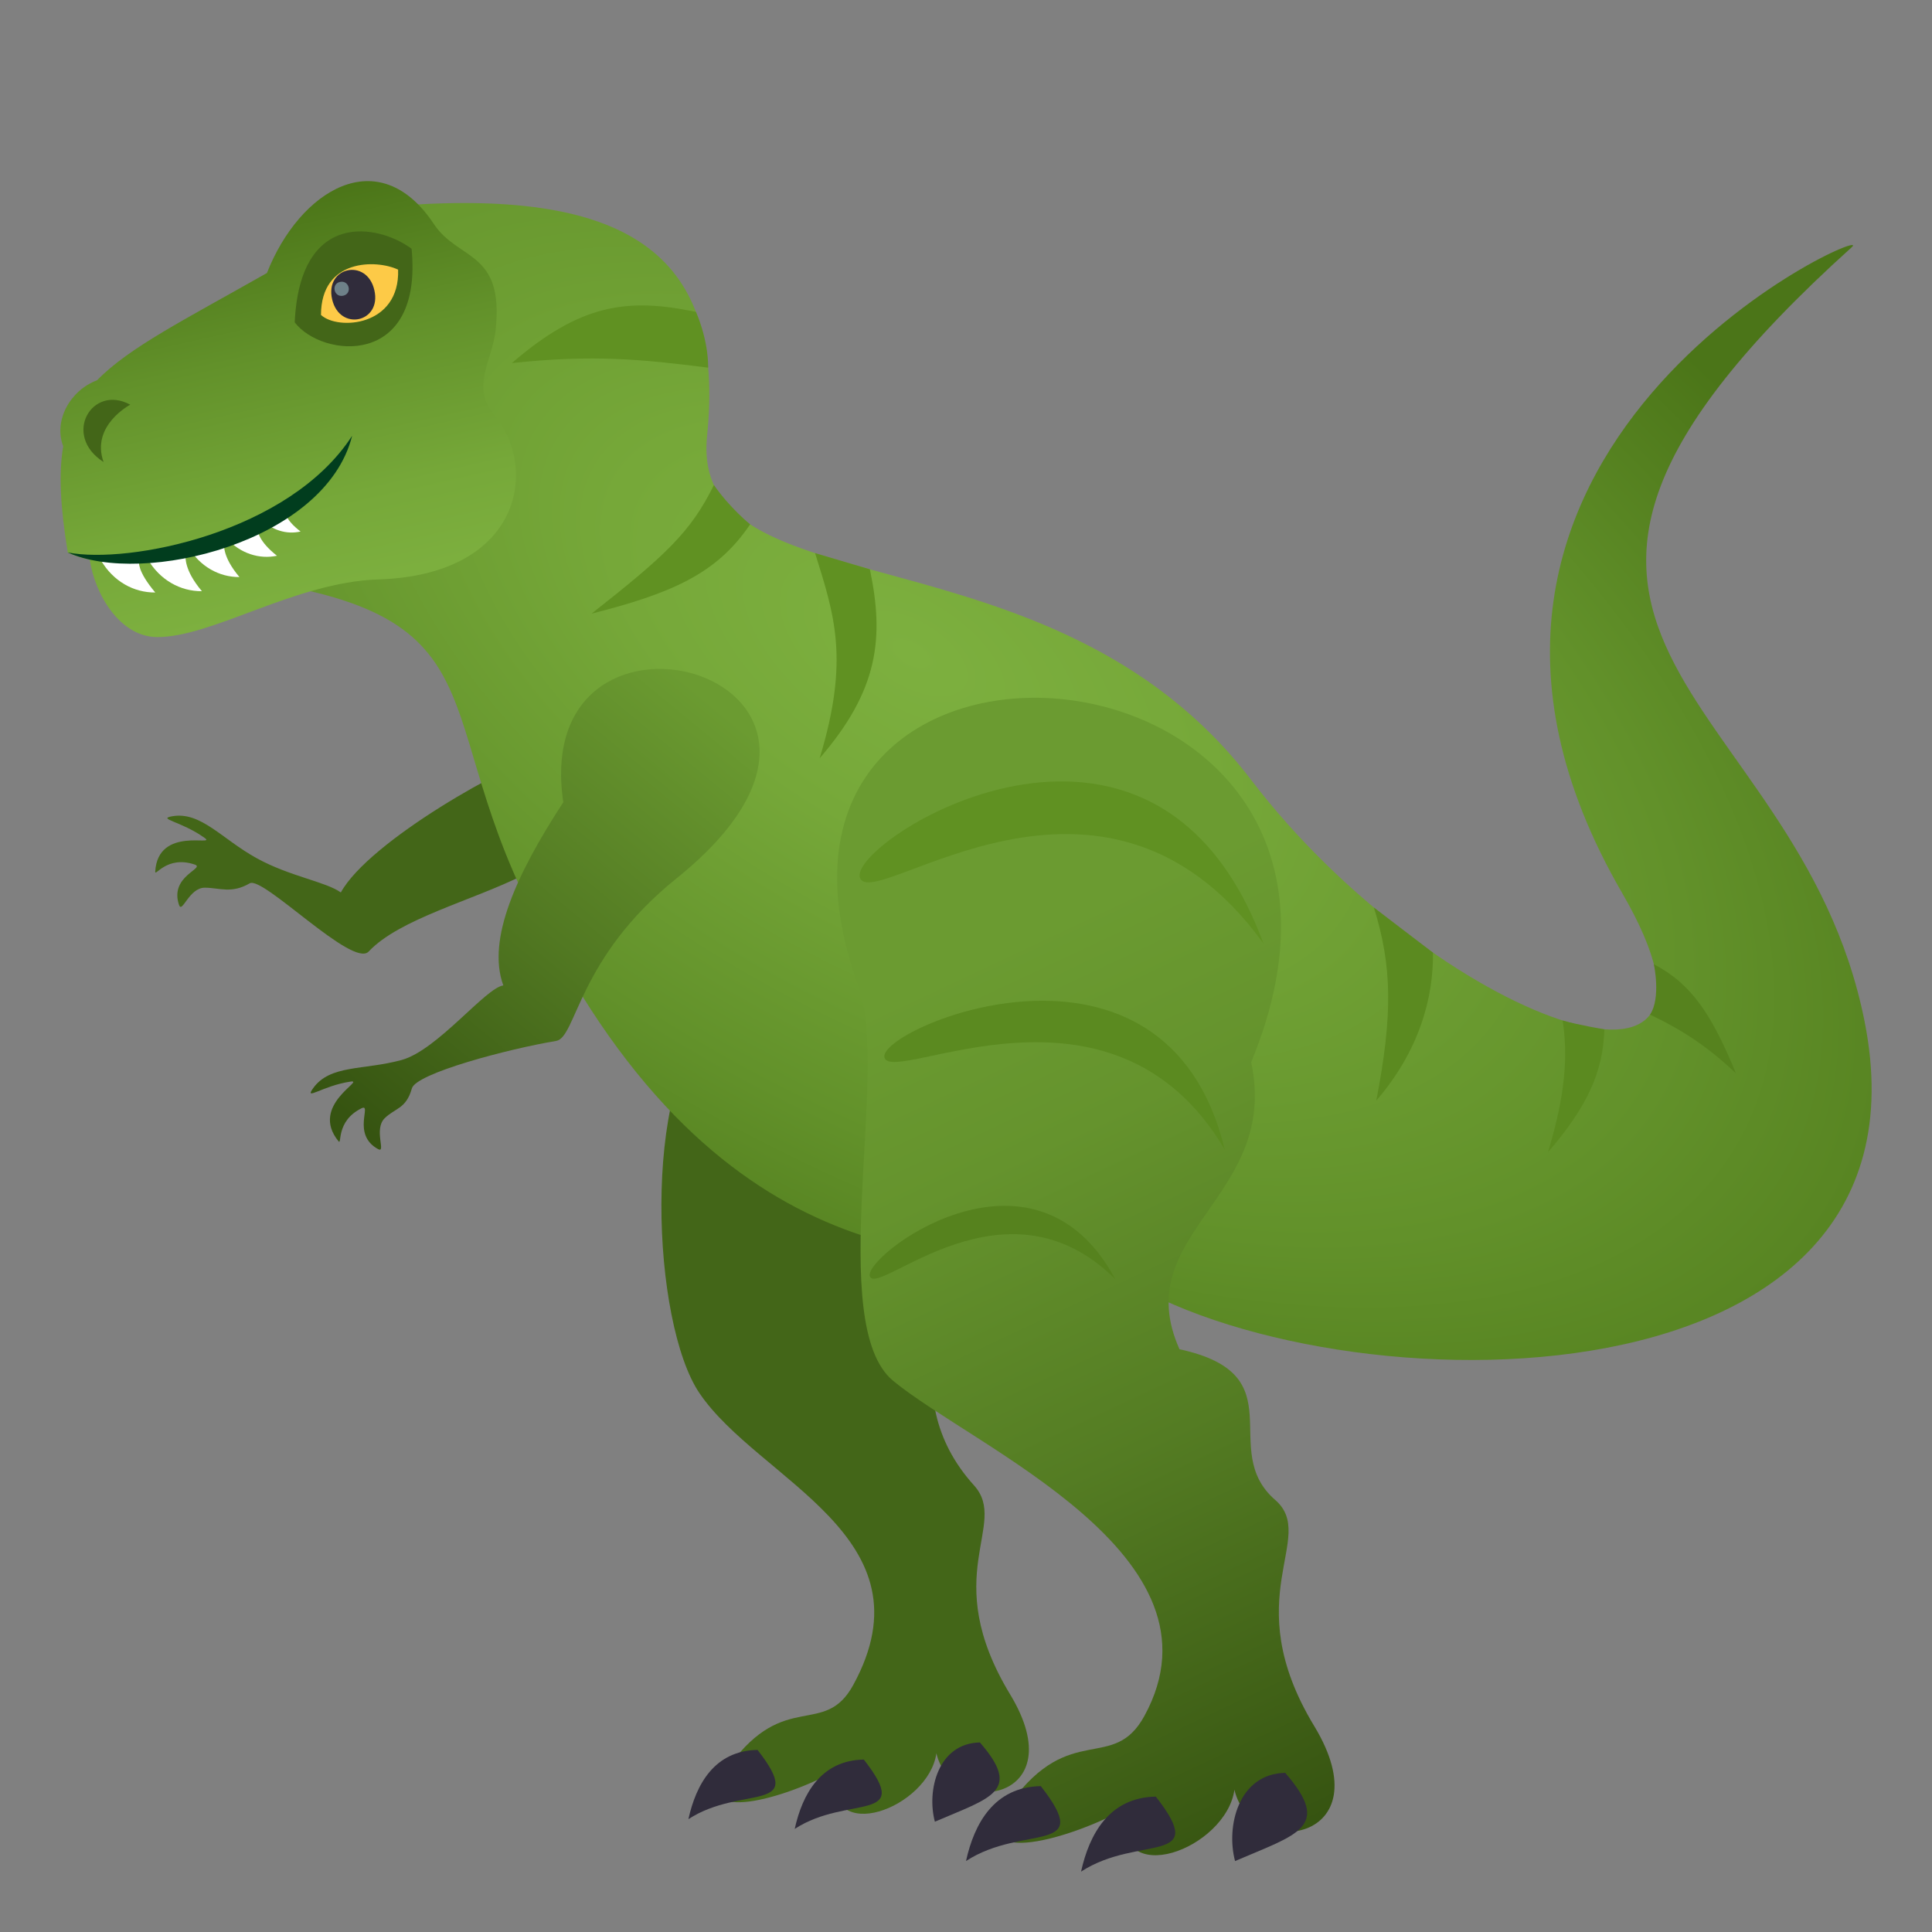 <?xml version="1.0" encoding="utf-8"?>
<!-- Generator: Adobe Illustrator 15.0.0, SVG Export Plug-In . SVG Version: 6.00 Build 0)  -->
<!DOCTYPE svg PUBLIC "-//W3C//DTD SVG 1.1//EN" "http://www.w3.org/Graphics/SVG/1.1/DTD/svg11.dtd">
<svg version="1.1" id="Layer_1" xmlns:x="http://ns.adobe.com/Extensibility/1.0/" xmlns:i="http://ns.adobe.com/AdobeIllustrator/10.0/" xmlns:graph="http://ns.adobe.com/Graphs/1.0/"
	 xmlns="http://www.w3.org/2000/svg" xmlns:xlink="http://www.w3.org/1999/xlink" xmlns:a="http://ns.adobe.com/AdobeSVGViewerExtensions/3.0/"
	 x="0px" y="0px" width="64px" height="64px" viewBox="0 0 64 64" enable-background="new 0 0 64 64" xml:space="preserve">
<rect x="0" y="0" width="64" height="64" fill="#808080" stroke="none"/>
<path fill="#436618" d="M23.605,33.645c-2.374,2.297-2,10.188-0.438,12.5c1.959,2.9,7.784,4.761,5.097,9.674
	c-0.955,1.744-2.262,0.154-4.085,2.652c-1.432,1.963,1.578,1.225,3.439,0.222c-0.283,2.519,3.15,1.188,3.401-0.614
	c0.511,2.191,4.595,1.605,2.443-1.949c-2.396-3.955-0.019-5.621-1.196-6.924C26.792,43.145,40.324,34.922,23.605,33.645z"/>
<path fill="#302C3B" d="M25.094,57.968c-1.428,0.025-2.036,1.145-2.29,2.294C24.565,59.112,26.761,60.1,25.094,57.968z"/>
<path fill="#302C3B" d="M28.615,58.288c-1.426,0.025-2.036,1.149-2.289,2.297C28.088,59.438,30.283,60.422,28.615,58.288z"/>
<path fill="#436618" d="M18.172,24.931c-1.348,0.354-5.939,2.927-6.882,4.633c-0.494-0.356-1.681-0.528-2.778-1.13
	c-1.169-0.643-1.854-1.557-2.802-1.395c-0.521,0.09,0.29,0.162,1.063,0.714c0.434,0.308-1.541-0.411-1.631,1.119
	c-0.011,0.19,0.377-0.545,1.305-0.234c0.379,0.127-0.846,0.371-0.516,1.341c0.104,0.298,0.33-0.576,0.856-0.573
	c0.486,0.002,0.879,0.208,1.486-0.145c0.439-0.253,3.411,2.818,3.938,2.261C14.257,29.346,21.844,29.142,18.172,24.931z"/>
<radialGradient id="SVGID_1_" cx="26.716" cy="43.709" r="45.606" gradientTransform="matrix(0.844 0.519 -0.283 0.431 20.01 -11.052)" gradientUnits="userSpaceOnUse">
	<stop  offset="0" style="stop-color:#7DB03F"/>
	<stop  offset="0.245" style="stop-color:#76A839"/>
	<stop  offset="0.632" style="stop-color:#62912A"/>
	<stop  offset="1" style="stop-color:#4B7518"/>
	<a:midPointStop  offset="0" style="stop-color:#7DB03F"/>
	<a:midPointStop  offset="0.606" style="stop-color:#7DB03F"/>
	<a:midPointStop  offset="1" style="stop-color:#4B7518"/>
</radialGradient>
<path fill="url(#SVGID_1_)" d="M61.342,8.189c0.997-0.9-16.146,6.666-7.604,21.397c4.769,8.222-6.233,4.183-12.295-3.754
	c-6.606-8.652-18.626-5.478-18.02-11.397c0.605-5.907-2.477-8.18-10.12-7.629c1.334,3.213,2.108,6.452,2.755,9.595
	c-0.78,0.935-4.364,2.294-6.287,3.072c7.497,1.521,3.999,5.423,9.481,13.461c6.395,10.322,14.161,8.443,17.443,9.086
	c6.559,4.69,27.764,5.301,25.07-8.192C59.527,22.61,46.929,21.188,61.342,8.189z"/>
<linearGradient id="SVGID_2_" gradientUnits="userSpaceOnUse" x1="8.864" y1="38.182" x2="8.864" y2="24.824" gradientTransform="matrix(0.976 -0.218 0.218 0.976 -6.316 -15.355)">
	<stop  offset="0" style="stop-color:#7DB03F"/>
	<stop  offset="0.245" style="stop-color:#76A839"/>
	<stop  offset="0.632" style="stop-color:#62912A"/>
	<stop  offset="1" style="stop-color:#4B7518"/>
	<a:midPointStop  offset="0" style="stop-color:#7DB03F"/>
	<a:midPointStop  offset="0.606" style="stop-color:#7DB03F"/>
	<a:midPointStop  offset="1" style="stop-color:#4B7518"/>
</linearGradient>
<path fill="url(#SVGID_2_)" d="M16.377,13.751c-0.795-0.945-0.067-1.785,0.043-2.833c0.277-2.627-1.238-2.275-2.048-3.497
	c-1.826-2.756-4.452-1.115-5.53,1.623c-2.738,1.554-4.559,2.46-5.627,3.553c-0.894,0.334-1.447,1.338-1.121,2.186
	C1.939,15.685,2,16.805,2.245,18.301c0.207,0.104,0.453,0.183,0.728,0.242c0.178,1.171,1.012,2.556,2.232,2.561
	c1.835,0.006,4.573-1.82,7.322-1.909C17.309,19.041,17.833,15.483,16.377,13.751z"/>
<path fill="#FFFFFF" d="M3.341,18.556c0.407,0.703,1.095,1.078,1.802,1.071C3.919,18.165,5.492,18.597,3.341,18.556z"/>
<path fill="#FFFFFF" d="M4.886,18.512c0.406,0.704,1.093,1.078,1.802,1.072C5.464,18.122,7.029,18.048,4.886,18.512z"/>
<path fill="#FFFFFF" d="M6.228,18.104c0.387,0.663,1.034,1.016,1.704,1.012C6.775,17.737,8.252,17.666,6.228,18.104z"/>
<path fill="#FFFFFF" d="M7.507,17.834c0.458,0.506,1.09,0.699,1.668,0.576C7.911,17.416,9.182,17.096,7.507,17.834z"/>
<path fill="#FFFFFF" d="M8.624,17.172c0.372,0.397,0.876,0.542,1.333,0.435C8.938,16.833,9.943,16.564,8.624,17.172z"/>
<path fill="#013D1E" d="M2.245,18.301c2.488,1.129,8.536-0.341,9.42-3.866C9.587,17.654,4.257,18.695,2.245,18.301z"/>
<path fill="#436618" d="M9.763,10.679c0.9,1.178,4.257,1.523,3.871-2.439C12.539,7.426,9.934,6.929,9.763,10.679z"/>
<path fill="#FDCA47" d="M10.633,10.433c0.563,0.521,2.617,0.382,2.555-1.501C12.469,8.592,10.637,8.563,10.633,10.433z"/>
<path fill="#302C3B" d="M12.401,9.612c0.249,1.074-1.151,1.376-1.399,0.303C10.754,8.837,12.154,8.535,12.401,9.612z"/>
<path fill="#6E8189" d="M11.263,9.339c0.31-0.066,0.415,0.39,0.105,0.457C11.063,9.862,10.958,9.406,11.263,9.339z"/>
<path fill="#436618" d="M4.315,13.406c0,0-1.314,0.687-0.885,1.898C2.051,14.423,3.045,12.712,4.315,13.406z"/>
<linearGradient id="SVGID_3_" gradientUnits="userSpaceOnUse" x1="44.759" y1="59.725" x2="29.974" y2="28.251">
	<stop  offset="0" style="stop-color:#365411"/>
	<stop  offset="0.021" style="stop-color:#385612"/>
	<stop  offset="0.392" style="stop-color:#547C23"/>
	<stop  offset="0.692" style="stop-color:#65932D"/>
	<stop  offset="0.88" style="stop-color:#6B9B31"/>
	<a:midPointStop  offset="0" style="stop-color:#365411"/>
	<a:midPointStop  offset="0.394" style="stop-color:#365411"/>
	<a:midPointStop  offset="0.88" style="stop-color:#6B9B31"/>
</linearGradient>
<path fill="url(#SVGID_3_)" d="M28.444,32.691c1.022,2.799-1.105,11.194,1.143,13.051c2.701,2.225,11.23,5.783,8.323,11.1
	c-1.033,1.888-2.448,0.167-4.421,2.871c-1.55,2.124,1.707,1.325,3.722,0.239c-0.307,2.725,3.408,1.286,3.681-0.665
	c0.553,2.372,4.972,1.737,2.644-2.108c-2.593-4.28,0.14-6.246-1.295-7.493c-1.922-1.672,0.728-4.147-3.169-4.991
	c-1.721-3.852,3.334-5.025,2.375-9.509C47.529,20.473,23.337,18.699,28.444,32.691z"/>
<path fill="#302C3B" d="M34.478,59.168c-1.545,0.027-2.204,1.238-2.478,2.481C33.906,60.406,36.282,61.476,34.478,59.168z"/>
<path fill="#302C3B" d="M38.288,59.515c-1.543,0.027-2.203,1.243-2.477,2.485C37.718,60.758,40.093,61.824,38.288,59.515z"/>
<path fill="#302C3B" d="M42.574,58.728c-1.545,0.029-1.969,1.769-1.661,2.922C42.98,60.759,44.143,60.534,42.574,58.728z"/>
<path fill="#302C3B" d="M32.461,57.721c-1.388,0.027-1.769,1.59-1.492,2.625C32.827,59.546,33.87,59.344,32.461,57.721z"/>
<linearGradient id="SVGID_4_" gradientUnits="userSpaceOnUse" x1="20.749" y1="44.184" x2="6.383" y2="55.394" gradientTransform="matrix(0.976 -0.218 0.218 0.976 -6.316 -15.355)">
	<stop  offset="0" style="stop-color:#6B9B31"/>
	<stop  offset="0.507" style="stop-color:#527922"/>
	<stop  offset="1" style="stop-color:#365411"/>
	<a:midPointStop  offset="0" style="stop-color:#6B9B31"/>
	<a:midPointStop  offset="0.527" style="stop-color:#6B9B31"/>
	<a:midPointStop  offset="1" style="stop-color:#365411"/>
</linearGradient>
<path fill="url(#SVGID_4_)" d="M22.411,29.097c8.29-6.669-4.911-10.354-3.751-2.522c-1.542,2.365-2.545,4.544-1.987,6.068
	c-0.592,0.081-2.185,2.146-3.37,2.471c-1.264,0.344-2.369,0.148-2.931,0.936c-0.309,0.432,0.315-0.084,1.24-0.221
	c0.516-0.074-1.374,0.781-0.399,1.976c0.122,0.146-0.102-0.668,0.766-1.093c0.356-0.17-0.344,0.872,0.548,1.355
	c0.272,0.146-0.156-0.659,0.216-1.024c0.345-0.341,0.71-0.304,0.901-0.989c0.139-0.5,3.191-1.307,4.779-1.572
	C19.099,34.369,19.131,31.734,22.411,29.097z"/>
<path fill="#609122" d="M27.001,18.323c0.64,2.056,1.146,3.52,0.151,6.796c1.957-2.266,2.139-3.992,1.664-6.26L27.001,18.323z"/>
<path fill="#5B8A20" d="M47.468,31.557l-1.956-1.494c0.603,1.935,0.631,3.544,0.079,6.396
	C47.013,34.813,47.491,33.047,47.468,31.557z"/>
<path fill="#5B8A20" d="M53.146,34.098c0,0-0.84-0.139-1.381-0.292c0.176,1.159,0.098,2.44-0.486,4.362
	C52.61,36.627,53.106,35.48,53.146,34.098z"/>
<path fill="#56821E" d="M54.66,33.611c0.843,0.401,1.775,0.925,2.847,1.947c-0.795-1.929-1.46-2.96-2.72-3.615
	C54.787,31.943,55.028,33.061,54.66,33.611z"/>
<path fill="#609122" d="M23.649,16.066c-0.771,1.572-1.632,2.355-4.054,4.262c2.627-0.668,4.145-1.309,5.254-2.958
	C24.849,17.37,24.168,16.819,23.649,16.066z"/>
<path fill="#609122" d="M23.459,12.179c-2.161-0.272-3.786-0.444-6.504-0.151c2.266-1.957,3.829-2.171,6.098-1.696
	C23.053,10.331,23.459,11.203,23.459,12.179z"/>
<path fill="#609122" d="M28.489,29.083c0.456,1.162,8.026-5.209,13.364,2.171C38.21,21.385,28.032,27.917,28.489,29.083z"/>
<path fill="#5B8A20" d="M29.299,35.031c0.254,0.956,7.551-3.266,11.274,3.053C38.612,29.989,29.044,34.072,29.299,35.031z"/>
<path fill="#56821E" d="M28.822,42.298c0.339,0.6,4.509-3.521,8.124,0.077C34.205,37.271,28.483,41.697,28.822,42.298z"/>
</svg>
